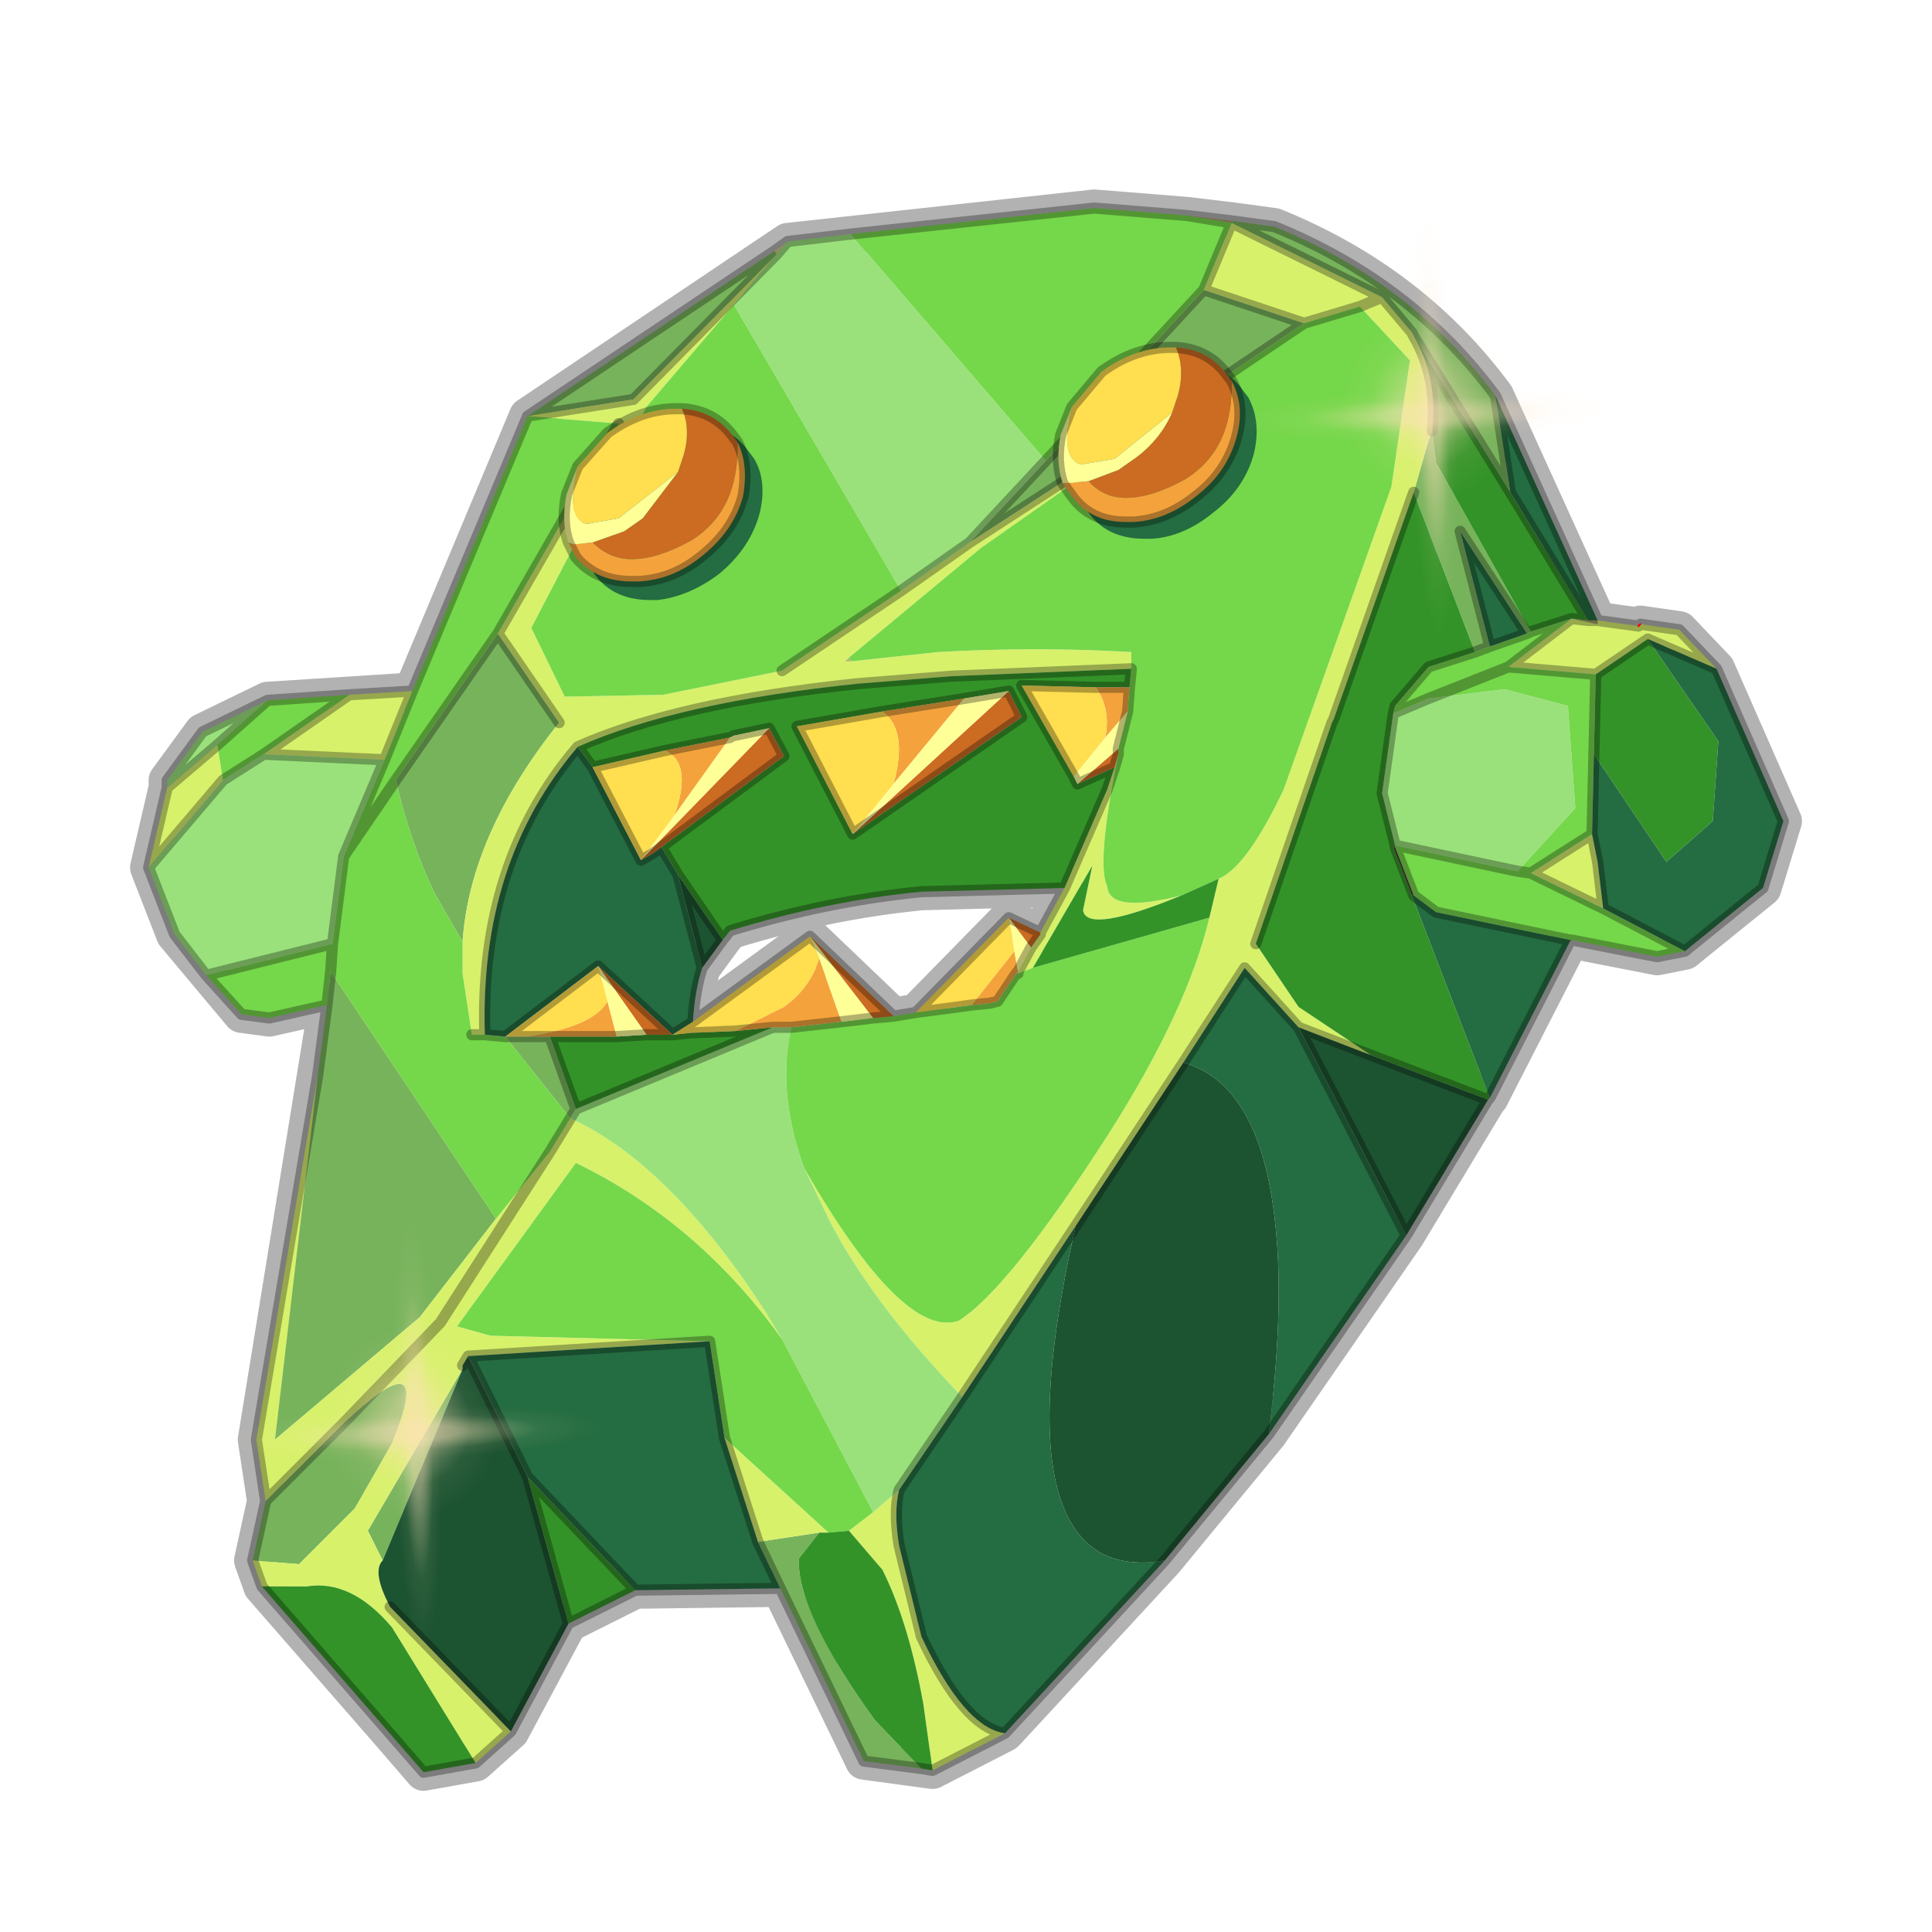 <?xml version="1.0" encoding="UTF-8" standalone="no"?>
<svg xmlns:xlink="http://www.w3.org/1999/xlink" height="52.0px" width="52.0px" xmlns="http://www.w3.org/2000/svg">
  <g transform="matrix(1.0, 0.0, 0.0, 1.0, 0.0, 0.0)">
    <use height="54.0" transform="matrix(1.0, 0.0, 0.0, 1.0, -1.0, -1.0)" width="54.0" xlink:href="#shape0"/>
    <use height="0.0" transform="matrix(0.146, -0.006, -0.05, 0.107, 26.05, 11.95)" width="0.0" xlink:href="#sprite0"/>
    <use height="0.0" transform="matrix(0.065, -0.003, -0.086, 0.161, 31.95, 31.8)" width="0.0" xlink:href="#sprite0"/>
    <use height="81.5" transform="matrix(0.129, -0.005, 0.005, 0.146, 33.0, 5.5)" width="81.5" xlink:href="#sprite1"/>
    <use height="81.5" transform="matrix(0.129, -0.005, 0.005, 0.146, 5.65, 32.9)" width="81.5" xlink:href="#sprite1"/>
  </g>
  <defs>
    <g id="shape0" transform="matrix(1.0, 0.0, 0.0, 1.0, 1.0, 1.0)">
      <path d="M52.0 0.0 L52.0 52.0 0.0 52.0 0.0 0.0 52.0 0.0" fill="#795fa9" fill-opacity="0.0" fill-rule="evenodd" stroke="none"/>
      <path d="M31.95 5.8 L29.45 5.6 21.2 6.5 14.2 11.2 11.1 18.6 7.2 18.85 5.45 19.7 4.5 21.0 4.5 21.2 4.0 23.35 4.7 25.15 6.5 27.3 7.25 27.4 8.8 27.05 6.9 38.75 7.15 40.4 6.8 42.0 7.05 42.7 10.45 46.6 11.4 47.7 12.8 47.45 13.75 46.6 15.3 43.7 17.1 42.8 21.0 42.75 23.25 47.4 25.1 47.65 27.05 46.65 27.1 46.6 31.35 42.0 34.15 38.6 37.85 33.25 40.05 29.6 40.1 29.55 42.25 25.35 42.3 25.3 44.6 25.75 45.35 25.6 47.45 23.9 48.0 22.1 46.2 18.0 45.2 16.95 44.15 16.8 44.1 16.85 43.0 16.7 40.25 10.65 Q38.0 7.6 34.3 6.1 L33.2 5.95 31.95 5.8 M24.05 27.35 L24.65 27.25 27.15 24.7 28.0 25.1 28.65 23.9 24.8 24.0 Q22.25 24.25 19.65 25.05 L19.45 25.3 18.9 26.05 Q18.7 26.65 18.65 27.5 L21.8 25.2 24.05 27.35" fill="none" stroke="#000000" stroke-linecap="round" stroke-linejoin="round" stroke-opacity="0.302" stroke-width="1.0"/>
      <path d="M20.85 6.75 L20.9 6.85 17.05 10.75 14.2 11.2 20.85 6.75 M13.4 17.05 L15.05 19.45 Q12.65 22.45 12.45 25.35 L11.7 24.05 Q11.05 22.7 10.65 21.0 L13.4 17.05 M32.95 10.15 L26.1 14.6 28.15 12.4 32.4 7.8 35.1 8.7 32.95 10.15 M33.15 6.0 L33.2 5.95 34.3 6.1 Q38.0 7.6 40.25 10.65 L40.65 13.25 38.05 9.05 38.0 8.95 37.2 8.0 33.15 6.0 M24.8 47.6 L23.25 47.4 21.0 42.75 20.4 41.5 22.05 41.25 21.5 41.95 Q21.45 43.4 23.55 46.3 L24.8 47.6 M6.8 42.0 L7.15 40.4 9.25 38.3 Q11.75 35.95 10.55 38.85 L9.55 40.6 8.05 42.1 6.8 42.0 M8.55 28.95 L8.8 27.05 8.9 26.15 13.35 32.8 11.3 35.45 7.4 38.75 8.55 28.95 M38.05 13.25 L38.45 11.85 38.55 11.6 38.65 12.45 41.2 17.0 41.1 17.05 39.3 14.3 40.1 17.4 39.7 17.55 38.05 13.25 M13.6 27.9 L14.15 27.9 14.8 27.9 15.5 29.85 15.35 30.1 13.6 27.9 M12.45 36.85 L10.3 42.0 9.9 41.2 12.45 36.85" fill="#77b35b" fill-rule="evenodd" stroke="none"/>
      <path d="M20.9 6.85 L20.85 6.75 21.2 6.5 20.9 6.85" fill="#d0c586" fill-rule="evenodd" stroke="none"/>
      <path d="M14.2 11.2 L17.05 10.75 20.9 6.85 19.75 8.2 17.4 10.95 14.3 16.9 15.2 18.75 17.85 18.7 21.05 18.05 24.25 15.9 26.1 14.6 32.95 10.15 26.4 14.75 22.85 17.7 22.75 17.8 22.9 17.8 25.25 17.55 Q27.9 17.4 30.45 17.55 L30.45 18.0 25.6 18.2 23.1 18.4 Q18.25 18.9 15.55 20.1 12.9 23.2 13.05 27.85 L12.7 27.85 12.45 26.2 12.45 25.5 12.45 25.35 Q12.65 22.45 15.05 19.45 L13.4 17.05 16.65 11.4 14.2 11.2 M43.0 16.7 L44.1 16.85 44.15 16.8 45.2 16.95 46.2 18.0 44.35 17.2 42.95 18.15 40.6 17.95 42.3 16.65 43.0 16.8 43.0 16.7 M27.05 46.65 L25.1 47.65 24.85 45.85 Q24.45 43.65 23.75 42.25 L22.85 41.2 23.5 40.7 24.2 40.1 Q24.05 40.7 24.2 41.6 L24.8 44.05 Q25.95 46.5 27.05 46.65 M13.75 46.6 L12.8 47.45 10.55 43.8 Q9.45 42.5 8.25 42.7 L7.05 42.7 6.8 42.0 8.05 42.1 9.55 40.6 10.55 38.85 Q11.75 35.95 9.25 38.3 L11.85 35.6 14.8 31.0 15.35 30.1 Q18.0 31.3 20.6 35.3 L21.05 36.05 Q18.8 32.9 15.5 31.3 L12.3 35.7 13.2 35.95 19.1 36.1 12.6 36.5 12.45 36.75 12.45 36.85 9.9 41.2 10.3 42.0 Q10.0 42.3 10.5 43.25 L13.75 46.6 M7.15 40.4 L6.9 38.75 8.55 28.95 7.4 38.75 11.3 35.45 13.35 32.8 14.8 31.0 11.85 35.6 9.25 38.3 7.15 40.4 M4.0 23.35 L4.5 21.2 5.85 20.05 6.0 21.0 4.0 23.35 M9.4 18.7 L11.1 18.6 10.35 20.45 7.1 20.3 9.4 18.7 M32.4 7.8 L33.15 6.0 37.2 8.0 38.0 8.95 38.05 9.05 Q38.7 10.15 38.55 11.6 L38.45 11.85 38.05 13.25 35.9 19.35 35.85 19.45 33.8 25.4 34.95 27.1 36.9 28.4 34.95 27.65 33.5 26.05 31.85 28.6 28.95 33.0 25.9 37.6 Q23.5 35.1 22.35 32.9 L21.65 31.45 Q24.3 36.05 25.8 35.55 27.15 34.7 29.85 30.5 31.95 27.2 32.55 24.7 L32.8 23.65 Q33.55 23.35 34.55 21.25 L37.45 13.1 37.95 9.7 36.6 8.25 35.1 8.7 32.4 7.8 M37.2 8.0 L36.6 8.25 37.2 8.0 M42.85 22.45 L43.0 23.2 43.15 24.45 41.2 23.5 42.85 22.45 M30.1 20.3 Q29.5 23.25 29.8 23.85 29.85 24.6 31.8 24.1 29.25 25.15 29.15 24.5 L29.4 23.3 27.8 26.05 27.4 26.2 27.4 26.15 27.75 25.5 28.0 25.15 28.0 25.1 28.65 23.9 29.8 21.25 30.0 20.65 30.1 20.3 M19.5 38.7 L22.3 41.25 22.05 41.25 20.4 41.5 19.5 38.7" fill="#d7f16b" fill-rule="evenodd" stroke="none"/>
      <path d="M20.9 6.85 L21.2 6.5 22.9 6.3 28.15 12.4 26.1 14.6 24.25 15.9 19.75 8.2 20.9 6.85 M5.55 26.25 L4.7 25.15 4.0 23.35 6.0 21.0 7.1 20.3 10.35 20.45 9.25 23.05 8.95 25.4 5.55 26.25 M4.5 21.2 L4.5 21.0 5.45 19.7 7.2 18.85 5.85 20.05 4.5 21.2 M21.65 31.45 L22.35 32.9 Q23.5 35.1 25.9 37.6 L24.2 40.1 23.5 40.7 21.05 36.05 20.6 35.3 Q18.0 31.3 15.35 30.1 L15.5 29.85 20.8 27.65 21.3 27.65 Q20.9 29.4 21.65 31.45 M37.5 19.2 L38.45 18.8 40.5 18.55 42.2 19.0 42.4 21.75 40.85 23.45 37.55 22.75 37.2 21.35 37.5 19.2" fill="#9ae17b" fill-rule="evenodd" stroke="none"/>
      <path d="M16.65 11.4 L13.4 17.05 10.65 21.0 9.25 23.05 10.35 20.45 11.1 18.6 14.2 11.2 16.65 11.4 M12.45 25.35 L12.45 25.5 12.45 26.2 12.7 27.85 13.05 27.85 13.6 27.9 15.35 30.1 14.8 31.0 13.35 32.8 8.9 26.15 8.8 27.05 7.25 27.4 6.5 27.3 5.55 26.25 8.95 25.4 9.25 23.05 10.65 21.0 Q11.05 22.7 11.7 24.05 L12.45 25.35 M30.45 18.0 L30.45 17.55 Q27.9 17.4 25.25 17.55 L22.9 17.8 22.85 17.7 26.4 14.75 32.95 10.15 35.1 8.7 36.6 8.25 37.95 9.7 37.45 13.1 34.55 21.25 Q33.55 23.35 32.8 23.65 L31.8 24.1 Q29.85 24.6 29.8 23.85 29.5 23.25 30.1 20.3 L30.1 20.25 30.1 20.15 30.35 19.15 30.4 18.5 30.45 18.0 M24.25 15.9 L21.05 18.05 17.85 18.7 15.2 18.75 14.3 16.9 17.4 10.95 19.75 8.2 24.25 15.9 M31.95 5.8 L33.15 6.0 32.4 7.8 28.15 12.4 22.9 6.3 29.45 5.6 31.95 5.8 M45.35 25.6 L44.6 25.75 42.3 25.3 42.25 25.3 38.65 24.55 38.05 24.1 37.55 22.8 37.55 22.75 40.85 23.45 42.4 21.75 42.2 19.0 40.5 18.55 38.45 18.8 37.5 19.2 37.55 19.0 38.45 17.95 39.7 17.55 40.1 17.4 41.1 17.05 41.2 17.0 42.3 16.65 40.6 17.95 38.45 18.8 40.6 17.95 42.95 18.15 42.9 20.3 42.85 22.45 41.2 23.5 40.85 23.45 41.2 23.5 43.15 24.45 45.35 25.6 M7.2 18.85 L9.4 18.7 7.1 20.3 6.0 21.0 5.85 20.05 7.2 18.85 M32.55 24.7 Q31.95 27.2 29.85 30.5 27.15 34.7 25.8 35.55 24.3 36.05 21.65 31.45 20.9 29.4 21.3 27.65 L22.65 27.5 23.5 27.4 24.05 27.35 24.65 27.25 25.8 27.1 26.15 27.05 26.65 27.0 26.85 26.95 27.35 26.2 27.4 26.2 27.8 26.05 32.55 24.7 M21.05 36.05 L23.5 40.7 22.85 41.2 22.3 41.25 19.5 38.7 19.1 36.1 13.2 35.95 12.3 35.7 15.5 31.3 Q18.8 32.9 21.05 36.05 M8.9 26.15 L8.95 25.4 8.9 26.15" fill="#75d74a" fill-rule="evenodd" stroke="none"/>
      <path d="M31.95 5.8 L33.2 5.95 33.15 6.0 31.95 5.8 M37.55 22.8 L37.55 22.75 37.55 22.8" fill="#a89e64" fill-rule="evenodd" stroke="none"/>
      <path d="M15.55 20.1 Q18.25 18.9 23.1 18.4 L25.6 18.2 30.45 18.0 30.4 18.5 29.5 18.5 27.5 18.45 28.9 20.9 29.0 21.1 30.0 20.65 29.8 21.25 28.65 23.9 24.8 24.0 Q22.25 24.25 19.65 25.05 L19.45 25.3 18.25 23.55 17.8 22.8 21.1 20.35 20.7 19.6 19.75 19.8 19.65 19.85 17.9 20.2 15.95 20.65 15.55 20.1 M40.1 29.55 L40.05 29.6 36.9 28.4 34.95 27.1 33.8 25.4 35.85 19.45 35.9 19.35 38.05 13.25 39.7 17.55 38.45 17.95 37.55 19.0 37.5 19.2 37.2 21.35 37.55 22.75 37.5 22.8 38.0 24.1 40.1 29.55 M25.1 47.65 L24.8 47.6 23.55 46.3 Q21.45 43.4 21.5 41.95 L22.05 41.25 22.3 41.25 22.85 41.2 23.75 42.25 Q24.45 43.65 24.85 45.85 L25.1 47.65 M17.1 42.8 L15.3 43.7 14.2 39.75 17.1 42.8 M12.8 47.45 L11.4 47.7 7.05 42.7 8.25 42.7 Q9.45 42.5 10.55 43.8 L12.8 47.45 M38.05 9.05 L40.65 13.25 42.75 16.7 42.3 16.65 41.2 17.0 38.65 12.45 38.55 11.6 Q38.7 10.15 38.05 9.05 M32.8 23.65 L32.55 24.7 27.8 26.05 29.4 23.3 29.15 24.5 Q29.25 25.15 31.8 24.1 L32.8 23.65 M44.35 17.2 L46.25 19.95 46.1 22.1 44.85 23.2 42.9 20.3 42.95 18.15 44.35 17.2 M27.15 18.6 L25.95 18.8 23.75 19.15 21.45 19.55 22.95 22.45 27.5 19.3 27.15 18.6 M19.8 27.75 L20.8 27.65 15.5 29.85 14.8 27.9 16.6 27.9 17.4 27.85 18.1 27.85 18.6 27.8 19.8 27.75" fill="#339328" fill-rule="evenodd" stroke="none"/>
      <path d="M13.05 27.85 Q12.9 23.2 15.55 20.1 L15.95 20.65 17.25 23.15 Q17.55 23.0 17.8 22.8 L18.25 23.55 18.9 26.05 Q18.7 26.65 18.65 27.5 L18.1 27.85 16.1 26.0 13.6 27.9 13.05 27.85 M40.25 10.65 L43.0 16.7 42.75 16.7 40.65 13.25 40.25 10.65 M46.2 18.0 L48.0 22.1 47.45 23.9 45.35 25.6 43.15 24.45 43.0 23.2 42.85 22.45 42.9 20.3 44.85 23.2 46.1 22.1 46.25 19.95 44.35 17.2 46.2 18.0 M42.25 25.35 L40.1 29.55 38.0 24.1 38.05 24.1 38.65 24.55 42.25 25.3 42.25 25.35 M37.85 33.25 L34.15 38.6 Q34.55 35.35 34.35 33.2 34.0 29.2 31.85 28.6 L33.5 26.05 34.95 27.65 37.85 33.25 M31.35 42.0 L27.05 46.65 Q25.95 46.5 24.8 44.05 L24.2 41.6 Q24.05 40.7 24.2 40.1 L25.9 37.6 28.95 33.0 Q27.75 38.3 28.6 40.5 29.3 42.35 31.35 42.0 M21.0 42.75 L17.1 42.8 14.2 39.75 12.6 36.5 19.1 36.1 19.5 38.7 20.4 41.5 21.0 42.75 M41.1 17.05 L40.1 17.4 39.3 14.3 41.1 17.05" fill="#246c41" fill-rule="evenodd" stroke="none"/>
      <path d="M42.3 16.65 L42.75 16.7 43.0 16.7 43.0 16.8 42.3 16.65" fill="#a19860" fill-rule="evenodd" stroke="none"/>
      <path d="M37.55 22.8 L37.5 22.8 37.55 22.75 37.55 22.8" fill="#5f5a3a" fill-rule="evenodd" stroke="none"/>
      <path d="M37.5 22.8 L37.55 22.8 38.05 24.1 38.0 24.1 37.5 22.8" fill="#443f2b" fill-rule="evenodd" stroke="none"/>
      <path d="M40.05 29.6 L37.85 33.25 34.95 27.65 36.9 28.4 40.05 29.6 M34.15 38.6 L31.35 42.0 Q29.3 42.35 28.6 40.5 27.75 38.3 28.95 33.0 L31.85 28.6 Q34.0 29.2 34.35 33.2 34.55 35.35 34.15 38.6 M15.3 43.7 L13.75 46.6 10.5 43.25 Q10.0 42.3 10.3 42.0 L12.45 36.85 12.45 36.75 12.6 36.5 14.2 39.75 15.3 43.7 M18.25 23.55 L19.45 25.3 18.9 26.05 18.25 23.55" fill="#1c5331" fill-rule="evenodd" stroke="none"/>
      <path d="M42.3 25.3 L42.25 25.35 42.25 25.3 42.3 25.3" fill="#544d34" fill-rule="evenodd" stroke="none"/>
      <path d="M30.4 18.5 L30.35 19.15 29.75 19.85 Q29.9 19.1 29.5 18.5 L30.4 18.5 M25.95 18.8 L24.05 21.1 Q24.45 19.65 23.75 19.15 L25.95 18.8 M22.65 27.5 L21.3 27.65 20.8 27.65 19.8 27.75 21.1 27.1 Q21.8 26.6 22.05 25.8 L22.65 27.5 M27.35 26.2 L26.85 26.95 26.65 27.0 26.15 27.05 27.3 25.6 27.4 26.15 27.35 26.2 M17.9 20.2 L19.65 19.85 18.15 21.95 Q18.65 20.55 17.9 20.2 M14.8 27.9 L14.15 27.9 Q15.95 27.65 16.35 26.95 L16.6 27.9 14.8 27.9" fill="#f4a33c" fill-rule="evenodd" stroke="none"/>
      <path d="M30.1 20.15 L30.1 20.25 30.1 20.3 30.0 20.65 29.0 21.1 30.1 20.15 M28.0 25.1 L28.0 25.15 27.75 25.5 27.15 24.7 28.0 25.1 M22.95 22.45 L27.15 18.6 27.5 19.3 22.95 22.45 M24.05 27.35 L23.5 27.4 21.8 25.2 24.05 27.35 M20.7 19.6 L21.1 20.35 17.8 22.8 Q17.55 23.0 17.25 23.15 L20.7 19.6 M17.4 27.85 L16.1 26.0 18.1 27.85 17.4 27.85" fill="#cc6b22" fill-rule="evenodd" stroke="none"/>
      <path d="M29.75 19.85 L30.35 19.15 30.1 20.15 29.0 21.1 28.9 20.9 29.75 19.85 M27.75 25.5 L27.4 26.15 27.3 25.6 27.15 24.7 27.75 25.5 M25.95 18.8 L27.15 18.6 22.95 22.45 24.05 21.1 25.95 18.8 M23.5 27.4 L22.65 27.5 22.05 25.8 21.8 25.2 23.5 27.4 M19.65 19.85 L19.75 19.8 20.7 19.6 17.25 23.15 18.15 21.95 19.65 19.85 M16.35 26.95 L16.1 26.0 17.4 27.85 16.6 27.9 16.35 26.95" fill="#ffff98" fill-rule="evenodd" stroke="none"/>
      <path d="M29.5 18.5 Q29.9 19.1 29.75 19.85 L28.9 20.9 27.5 18.45 29.5 18.5 M24.05 21.1 L22.95 22.45 21.45 19.55 23.75 19.15 Q24.45 19.65 24.05 21.1 M26.15 27.05 L25.8 27.1 24.65 27.25 27.15 24.7 27.3 25.6 26.15 27.05 M21.8 25.2 L22.05 25.8 Q21.8 26.6 21.1 27.1 L19.8 27.75 18.6 27.8 18.1 27.85 18.65 27.5 21.8 25.2 M15.95 20.65 L17.9 20.2 Q18.65 20.55 18.15 21.95 L17.25 23.15 15.95 20.65 M14.15 27.9 L13.6 27.9 16.1 26.0 16.35 26.95 Q15.95 27.65 14.15 27.9" fill="#ffde4f" fill-rule="evenodd" stroke="none"/>
      <path d="M22.9 17.8 L22.75 17.8 22.85 17.7 22.9 17.8 M27.4 26.15 L27.4 26.2 27.35 26.2 27.4 26.15" fill="#bfb072" fill-rule="evenodd" stroke="none"/>
      <path d="M20.85 6.75 L14.2 11.2 17.05 10.75 20.9 6.85 21.2 6.5 20.85 6.75 M16.65 11.4 L13.4 17.05 15.05 19.45 M12.7 27.85 L13.05 27.85 Q12.9 23.2 15.55 20.1 18.25 18.9 23.1 18.4 L25.6 18.2 30.45 18.0 30.4 18.5 29.5 18.5 27.5 18.45 28.9 20.9 29.0 21.1 30.0 20.65 29.8 21.25 28.65 23.9 28.0 25.1 28.0 25.15 27.75 25.5 27.4 26.15 27.35 26.2 27.4 26.2 M32.95 10.15 L26.1 14.6 24.25 15.9 21.05 18.05 M33.2 5.95 L31.95 5.8 33.15 6.0 37.2 8.0 38.0 8.95 38.05 9.05 40.65 13.25 40.25 10.65 43.0 16.7 44.1 16.85 M33.2 5.95 L34.3 6.1 Q38.0 7.6 40.25 10.65 M44.15 16.8 L45.2 16.95 46.2 18.0 48.0 22.1 47.45 23.9 45.35 25.6 44.6 25.75 42.3 25.3 42.25 25.35 40.1 29.55 40.05 29.6 37.85 33.25 34.15 38.6 31.35 42.0 27.05 46.65 25.1 47.65 24.8 47.6 23.25 47.4 21.0 42.75 17.1 42.8 15.3 43.7 13.75 46.6 12.8 47.45 11.4 47.7 7.05 42.7 6.8 42.0 7.15 40.4 6.9 38.75 8.55 28.95 8.8 27.05 7.25 27.4 6.5 27.3 5.55 26.25 4.7 25.15 4.0 23.35 4.5 21.2 4.5 21.0 5.45 19.7 7.2 18.85 9.4 18.7 11.1 18.6 14.2 11.2 M32.4 7.8 L33.15 6.0 M31.95 5.8 L29.45 5.6 22.9 6.3 21.2 6.5 M28.15 12.4 L32.4 7.8 35.1 8.7 36.6 8.25 37.2 8.0 M28.15 12.4 L26.1 14.6 M25.9 37.6 L28.95 33.0 31.85 28.6 33.5 26.05 34.95 27.65 36.9 28.4 40.05 29.6 M33.8 25.4 L35.85 19.45 35.9 19.35 38.05 13.25 M38.55 11.6 Q38.7 10.15 38.05 9.05 M41.1 17.05 L41.2 17.0 42.3 16.65 42.75 16.7 40.65 13.25 M40.1 17.4 L41.1 17.05 39.3 14.3 40.1 17.4 39.7 17.55 38.45 17.95 37.55 19.0 37.5 19.2 38.45 18.8 40.6 17.95 42.3 16.65 M43.0 16.7 L42.75 16.7 M35.1 8.7 L32.95 10.15 M44.35 17.2 L42.95 18.15 42.9 20.3 42.85 22.45 43.0 23.2 43.15 24.45 45.35 25.6 M40.85 23.45 L41.2 23.5 42.85 22.45 M43.15 24.45 L41.2 23.5 M40.6 17.95 L42.95 18.15 M37.55 22.8 L37.55 22.75 37.2 21.35 37.5 19.2 M38.05 24.1 L37.55 22.8 M38.05 24.1 L38.65 24.55 42.25 25.3 42.3 25.3 M42.25 25.3 L42.25 25.35 M37.55 22.75 L40.85 23.45 M34.95 27.65 L37.85 33.25 M30.35 19.15 L30.4 18.5 M30.35 19.15 L30.1 20.15 30.1 20.25 30.1 20.3 30.0 20.65 M27.15 18.6 L25.95 18.8 23.75 19.15 21.45 19.55 22.95 22.45 27.5 19.3 27.15 18.6 M26.15 27.05 L25.8 27.1 24.65 27.25 24.05 27.35 23.5 27.4 22.65 27.5 21.3 27.65 20.8 27.65 19.8 27.75 18.6 27.8 18.1 27.85 17.4 27.85 16.6 27.9 14.8 27.9 14.15 27.9 13.6 27.9 13.05 27.85 M26.15 27.05 L26.65 27.0 26.85 26.95 27.35 26.2 M21.8 25.2 L24.05 27.35 M21.8 25.2 L18.65 27.5 18.1 27.85 16.1 26.0 13.6 27.9 M19.45 25.3 L19.65 25.05 Q22.25 24.25 24.8 24.0 L28.65 23.9 M27.15 24.7 L28.0 25.1 M24.65 27.25 L27.15 24.7 M19.75 19.8 L20.7 19.6 21.1 20.35 17.8 22.8 18.25 23.55 19.45 25.3 18.9 26.05 Q18.7 26.65 18.65 27.5 M15.95 20.65 L17.9 20.2 19.65 19.85 M15.95 20.65 L15.55 20.1 M17.8 22.8 Q17.55 23.0 17.25 23.15 L15.95 20.65 M10.35 20.45 L11.1 18.6 M5.55 26.25 L8.95 25.4 9.25 23.05 10.35 20.45 7.1 20.3 6.0 21.0 4.0 23.35 M10.65 21.0 L9.25 23.05 M15.35 30.1 L15.5 29.85 14.8 27.9 M15.5 29.85 L20.8 27.65 M18.9 26.05 L18.25 23.55 M14.8 31.0 L15.35 30.1 M24.2 40.1 L25.9 37.6 M19.1 36.1 L19.5 38.7 20.4 41.5 21.0 42.75 M9.25 38.3 L11.85 35.6 14.8 31.0 M8.9 26.15 L8.8 27.05 M10.5 43.25 L13.75 46.6 M12.6 36.5 L12.45 36.75 M12.6 36.5 L14.2 39.75 17.1 42.8 M19.1 36.1 L12.6 36.5 M14.2 39.75 L15.3 43.7 M24.2 40.1 Q24.05 40.7 24.2 41.6 L24.8 44.05 Q25.95 46.5 27.05 46.65 M5.85 20.05 L4.5 21.2 M7.2 18.85 L5.85 20.05 M8.95 25.4 L8.9 26.15 M7.1 20.3 L9.4 18.7 M7.15 40.4 L9.25 38.3 M13.4 17.05 L10.65 21.0 M44.35 17.2 L46.2 18.0" fill="none" stroke="#000000" stroke-linecap="round" stroke-linejoin="round" stroke-opacity="0.302" stroke-width="0.3"/>
      <path d="M44.1 16.85 L44.15 16.8" fill="none" stroke="#ff0000" stroke-linecap="round" stroke-linejoin="round" stroke-width="0.05"/>
      <path d="M20.3 12.35 Q20.65 12.95 20.45 13.8 20.2 14.75 19.35 15.45 18.55 16.05 17.7 16.15 L17.5 16.15 Q16.5 16.15 16.0 15.45 L15.8 15.1 Q15.55 14.5 15.7 13.8 L16.0 13.0 16.8 12.1 Q17.7 11.45 18.65 11.45 L18.85 11.45 Q19.7 11.5 20.15 12.15 L20.3 12.35 M32.15 9.8 Q33.0 9.85 33.45 10.5 L33.6 10.7 Q33.95 11.35 33.75 12.2 33.5 13.15 32.65 13.8 31.85 14.45 31.0 14.5 L30.8 14.5 Q29.8 14.5 29.3 13.8 L29.1 13.45 Q28.85 12.85 29.0 12.15 L29.3 11.4 30.15 10.45 Q31.0 9.8 31.95 9.8 L32.15 9.8" fill="#246c41" fill-rule="evenodd" stroke="none"/>
      <path d="M18.25 12.7 L18.4 12.25 Q18.6 11.55 18.35 11.0 19.2 11.05 19.7 11.7 L19.85 11.9 Q19.9 13.75 18.6 14.55 17.7 15.05 17.0 15.05 16.4 15.05 15.95 14.6 L16.8 14.3 17.3 13.95 18.25 12.7 M31.65 9.35 Q32.5 9.4 33.0 10.05 L33.15 10.25 Q33.2 12.1 31.9 12.9 31.0 13.4 30.3 13.4 29.7 13.4 29.3 12.95 L30.1 12.65 30.6 12.3 Q31.25 11.8 31.55 11.1 L31.7 10.65 Q31.9 9.95 31.65 9.35" fill="#cc6b22" fill-rule="evenodd" stroke="none"/>
      <path d="M15.95 14.6 Q16.4 15.05 17.0 15.05 17.7 15.05 18.6 14.55 19.9 13.75 19.85 11.9 20.15 12.5 20.0 13.35 19.75 14.3 18.85 15.0 18.1 15.6 17.2 15.65 L17.0 15.65 Q16.05 15.65 15.5 15.0 L15.3 14.6 15.45 14.65 15.95 14.6 M33.15 10.25 Q33.5 10.9 33.3 11.7 33.05 12.7 32.2 13.35 31.4 14.0 30.5 14.05 L30.3 14.05 Q29.35 14.05 28.85 13.35 L28.6 13.0 28.75 13.0 29.3 12.95 Q29.7 13.4 30.3 13.4 31.0 13.4 31.9 12.9 33.2 12.1 33.15 10.25" fill="#f4a33c" fill-rule="evenodd" stroke="none"/>
      <path d="M18.35 11.0 Q18.6 11.55 18.4 12.25 L18.25 12.7 16.65 13.95 15.8 14.1 Q15.2 14.0 15.55 12.55 L16.35 11.65 Q17.25 11.0 18.2 11.0 L18.35 11.0 M28.85 10.95 L29.65 10.0 Q30.55 9.35 31.5 9.35 L31.65 9.35 Q31.9 9.95 31.7 10.65 L31.55 11.1 30.0 12.35 29.1 12.5 Q28.5 12.35 28.85 10.95" fill="#ffde4f" fill-rule="evenodd" stroke="none"/>
      <path d="M15.55 12.55 Q15.2 14.0 15.8 14.1 L16.65 13.95 18.25 12.7 17.3 13.95 16.8 14.3 15.95 14.6 15.45 14.65 15.3 14.6 Q15.1 14.05 15.25 13.3 L15.55 12.55 M28.6 13.0 Q28.4 12.4 28.55 11.7 L28.85 10.95 Q28.5 12.35 29.1 12.5 L30.0 12.35 31.55 11.1 Q31.25 11.8 30.6 12.3 L30.1 12.65 29.3 12.95 28.75 13.0 28.6 13.0" fill="#ffff98" fill-rule="evenodd" stroke="none"/>
      <path d="M18.35 11.0 L18.2 11.0 Q17.25 11.0 16.35 11.65 L15.55 12.55 15.25 13.3 Q15.1 14.05 15.3 14.6 L15.5 15.0 Q16.05 15.65 17.0 15.65 L17.2 15.65 Q18.1 15.6 18.85 15.0 19.75 14.3 20.0 13.35 20.15 12.5 19.85 11.9 L19.7 11.7 Q19.2 11.05 18.35 11.0 M28.85 10.95 L29.65 10.0 Q30.55 9.35 31.5 9.35 L31.65 9.35 Q32.5 9.4 33.0 10.05 L33.15 10.25 Q33.5 10.9 33.3 11.7 33.05 12.7 32.2 13.35 31.4 14.0 30.5 14.05 L30.3 14.05 Q29.35 14.05 28.85 13.35 L28.6 13.0 Q28.4 12.4 28.55 11.7 L28.85 10.95" fill="none" stroke="#000000" stroke-linecap="round" stroke-linejoin="round" stroke-opacity="0.302" stroke-width="0.3"/>
    </g>
    <g id="sprite1" transform="matrix(1.0, 0.0, 0.0, 1.0, 0.0, 0.0)">
      <use height="26.7" transform="matrix(0.004, -1.351, 1.393, 0.02, 22.09, 56.026)" width="26.7" xlink:href="#sprite2"/>
      <use height="26.7" transform="matrix(0.009, -3.049, 0.372, 0.005, 36.507, 81.377)" width="26.7" xlink:href="#sprite2"/>
      <use height="26.7" transform="matrix(3.049, 0.009, -0.005, 0.372, 0.122, 35.107)" width="26.7" xlink:href="#sprite2"/>
    </g>
    <g id="sprite2" transform="matrix(1.0, 0.0, 0.0, 1.0, 13.35, 13.35)">
      <use height="26.7" transform="matrix(1.0, 0.0, 0.0, 1.0, -13.35, -13.35)" width="26.7" xlink:href="#shape1"/>
    </g>
    <g id="shape1" transform="matrix(1.0, 0.0, 0.0, 1.0, 13.35, 13.35)">
      <path d="M9.3 -9.85 Q13.35 -5.8 13.35 0.0 13.35 5.8 9.3 9.3 5.8 13.35 0.0 13.35 -5.8 13.35 -9.85 9.3 -13.35 5.8 -13.35 0.0 -13.35 -5.8 -9.85 -9.85 -5.8 -13.35 0.0 -13.35 5.8 -13.35 9.3 -9.85" fill="url(#gradient0)" fill-rule="evenodd" stroke="none"/>
    </g>
    <radialGradient cx="0" cy="0" gradientTransform="matrix(0.021, 0.0, 0.0, 0.021, 0.0, 0.0)" gradientUnits="userSpaceOnUse" id="gradient0" r="819.2" spreadMethod="pad">
      <stop offset="0.196" stop-color="#fee3bc" stop-opacity="0.42"/>
      <stop offset="0.502" stop-color="#fee3bc" stop-opacity="0.067"/>
      <stop offset="0.761" stop-color="#ffe3bd" stop-opacity="0.0"/>
    </radialGradient>
  </defs>
</svg>
